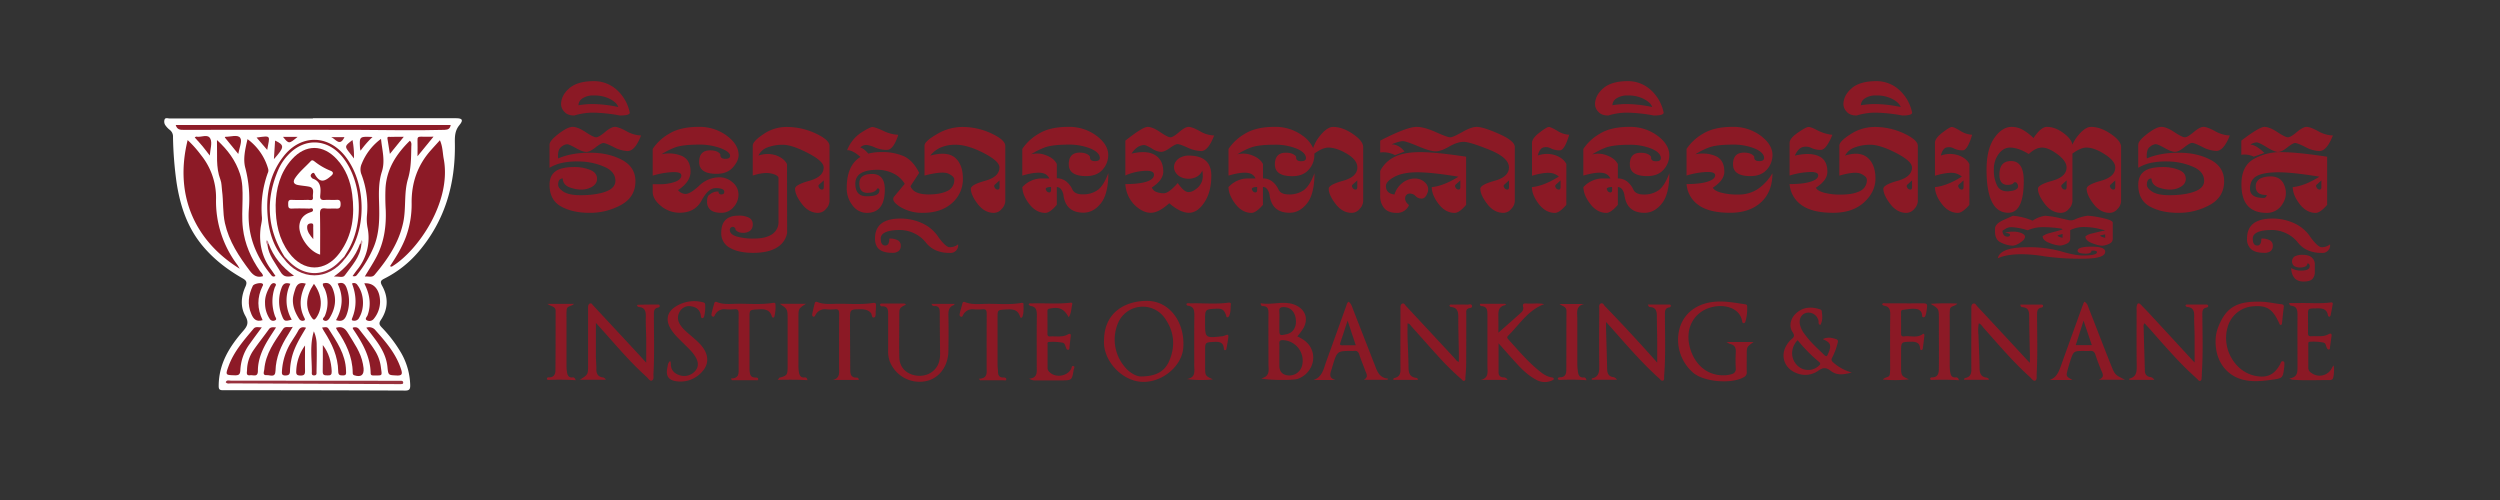 <svg id="Layer_1" data-name="Layer 1" xmlns="http://www.w3.org/2000/svg" viewBox="0 0 1440 288"><rect x="0" y="0" width="1440" height="288" fill="#333333" stroke="none"/><defs><style>.cls-1{fill:#8b1925;}.cls-2{fill:#8c1a26;}.cls-3{fill:#8c1a25;}.cls-4{fill:#fff;}.cls-5{fill:#8e1c28;}.cls-6{fill:#98313d;}.cls-7{fill:#8d1a27;}.cls-8{fill:#8d1b27;}.cls-9{fill:#8c1926;}.cls-10{fill:#8e1d29;}.cls-11{fill:#8e1e2a;}.cls-12{fill:#8e1d2a;}.cls-13{fill:#8f202c;}.cls-14{fill:#90202d;}.cls-15{fill:#962637;}.cls-16{fill:#8f1d2b;}.cls-17{fill:#90202c;}.cls-18{fill:#922530;}.cls-19{fill:#8f1e2b;}.cls-20{fill:#90212c;}.cls-21{fill:#922431;}.cls-22{fill:#8f1f2c;}.cls-23{fill:#912530;}.cls-24{fill:#d5a2ae;}.cls-25{fill:#c78292;}.cls-26{fill:#8d1b28;}</style></defs><path class="cls-1" d="M343.23,186c0,6.55,0,12.66,0,18.77,0,2.59.31,5.17.26,7.76s.81,4.45,3.68,4.85a2.09,2.09,0,0,1,1.75,1.34H334c4.74-2.94,4.74-2.94,4.74-8.4V178.94c0-.67,0-1.34,0-2,0-.91.22-1.84,1.13-2.14s1.31.62,1.81,1.16q13.53,14.51,27,29.05c1.08,1.17,2.14,2.36,3.55,3.92,0-4.77,0-8.93,0-13.1-.05-4.5-.35-9-.24-13.51.07-3.14-.62-5.3-4.18-5.5a1.05,1.05,0,0,1-.5-.28,4.17,4.17,0,0,1-.42-.5c.16-.18.33-.51.5-.51q5.6-.11,11.2-.13c.54,0,1.24-.1,1.38.67s-.49,1-1,1.12c-2.26.45-2.34,2.06-2.33,3.92,0,11.41.39,22.82-.25,34.21-.07,1.36.44,3.35-.93,3.89-1.16.45-2.13-1.33-3.1-2.19-9.52-8.54-17.71-18.33-26.21-27.82Z"/><path class="cls-1" d="M1139.8,186.22a23.08,23.08,0,0,0-.21,6.62c.2,6.23.55,12.45.64,18.68,0,3.07.41,5.59,4.15,6a2.34,2.34,0,0,1,1,.54c.11.09.1.34.2.72h-14.21c-.13-1,.47-1,.87-1.11,2.51-.58,3.27-2.21,3.25-4.65-.06-11.12,0-22.24,0-33.36,0-.67,0-1.34,0-2,0-1.08-.06-2.29,1.07-2.76s1.62.78,2.22,1.42q13.92,14.92,27.78,29.92l2.65,2.79c0-1.93,0-3.21,0-4.49-.14-7.57-.38-15.14-.41-22.71,0-2.82-.74-4.68-3.86-4.9-.56,0-1.11-.29-1.26-1.48h12.23c.4,0,.79.14.87.57.14.73-.37,1.05-1,1.17-2.39.47-2.43,2.18-2.43,4.14,0,11.4.39,22.81-.25,34.21-.07,1.28.37,3.18-.82,3.68s-2.17-1.25-3.12-2.11c-9.66-8.67-18-18.59-26.6-28.24C1141.76,187.93,1141.16,186.8,1139.8,186.22Z"/><path class="cls-1" d="M810.75,186.3c0,2.69-.06,5.33,0,8,.16,5.56.48,11.12.55,16.68,0,3.31.33,6.2,4.48,6.68a1,1,0,0,1,.91,1.14H802.56c-.13-.94.45-1,.86-1.12,2.47-.61,3.27-2.19,3.25-4.66-.08-11.31,0-22.63,0-33.94,0-.58,0-1.15,0-1.73,0-1,0-2,1.06-2.46s1.49.65,2,1.23q14.12,15.15,28.21,30.33c.62.67,1,1.6,2.37,2,0-1.89,0-3.66,0-5.44-.12-6.8-.36-13.61-.32-20.42,0-3.2-.6-5.5-4.3-5.77-.3,0-.58-.41-.84-.6.28-1.13,1.11-.74,1.68-.75,2.87-.06,5.75-.11,8.62,0,.94,0,2.43-.68,2.73.66s-1.25,1.18-2.06,1.51c-1.57.66-1.24,2-1.24,3.18,0,9.59,0,19.18-.06,28.77,0,2.68-.27,5.36-.47,8,0,.61.25,1.48-.6,1.74s-1.18-.5-1.66-.92a154.4,154.4,0,0,1-13.51-13.32c-5.16-5.68-10.22-11.44-15.35-17.15C812.39,187.31,812.05,186.42,810.75,186.3Z"/><path class="cls-1" d="M1240.87,218.81h-14.4a3.57,3.57,0,0,1,0-.71c3.79-.87,4.33-3.5,4.28-6.93-.16-10.84-.06-21.67-.06-32.51a12.56,12.56,0,0,1,.06-2.3c.31-1.61,1-2.28,2.44-.82,1.72,1.81,3.48,3.58,5.17,5.41q11.91,12.88,23.79,25.8l1.94,2.07c0-5.38,0-10.32,0-15.26,0-3.74-.32-7.48-.23-11.21.08-3.07-.48-5.36-4.12-5.52a1,1,0,0,1-.49-.28,2.54,2.54,0,0,1-.37-.43.63.63,0,0,1,.69-.7c3.64,0,7.29,0,10.93,0,.58,0,1.28,0,1.43.65s-.48,1-1.06,1.12c-2.27.44-2.33,2.08-2.32,3.93.08,11.12.44,22.24-.27,33.36-.06,1,0,1.92-.13,2.87-.07.73.1,1.69-.76,2s-1.2-.49-1.67-.93c-2.6-2.42-5.23-4.8-7.73-7.32-6.9-6.94-13.3-14.34-19.78-21.67-.94-1.06-1.91-2.11-2.91-3.22-.91,1-.57,2.07-.55,3,.19,8,.47,16.1.68,24.16,0,2,.82,3.28,2.81,3.77A3.13,3.13,0,0,1,1240.87,218.81Z"/><path class="cls-1" d="M954.55,208.91c0-4.41,0-8.2,0-12,0-4.89-.2-9.78-.2-14.68,0-2.87-.44-5.22-4-5.37-.45,0-.88-.36-1.13-1.43,4.23,0,8.36,0,12.5,0a.67.67,0,0,1,.68.75,1,1,0,0,1-1,.9c-2.45.44-2.39,2.19-2.4,4.12,0,11.89.48,23.79-.48,35.68-.07.81.34,1.94-.62,2.33s-1.51-.63-2.12-1.17c-10.27-9.16-19.13-19.66-28.26-29.9l-2.42-2.67c0,1.8,0,3,0,4.16.2,7.67.44,15.34.62,23,.06,2.35.75,4.14,3.36,4.57a3,3,0,0,1,2.28,1.54H916.84c0-.31,0-.77.1-.79,3.74-.76,4.28-3.3,4.23-6.66-.15-11.13-.06-22.26,0-33.39,0-1.11-.39-2.54.91-3.08s1.75.91,2.43,1.61c9.62,9.92,19,20.08,28.22,30.36Z"/><path class="cls-1" d="M852.44,175h14.49l.63.62c-5,.83-4.51,4.31-4.49,7.58s0,6.28,0,8.44c4.16-3.68,8.61-7.54,13-11.52a3.3,3.3,0,0,0,1.31-3.07c-.74-2.62.86-2.29,2.45-2.2,3.17.18,6.37-.4,9.61.35-9.17,3.37-14.06,11.49-20.47,17.88-.76.76-1.17,1.3-.23,2.34,5.36,5.88,10.46,12,16.58,17.16,2.55,2.14,5.14,4.35,8.66,4.82.53.07,1,.33,1,.83s-.53.71-1,.92a10,10,0,0,1-9.36-.54c-4.48-2.38-8-5.88-11.38-9.58s-6.45-7.22-10.08-11.29c0,6,0,11.3,0,16.62,0,1.75.8,2.91,2.74,3a2.6,2.6,0,0,1,2.46,1.43H853c4.77-1.08,3.76-4.82,3.76-8,0-9.69,0-19.38,0-29.06,0-2.78.06-5.28-3.67-5.43C852.74,176.16,852.35,175.7,852.44,175Z"/><path class="cls-1" d="M994.5,197h15.62c-4,2.76-4,2.76-4,7.55,0,3.26-.06,6.52,0,9.78a2.82,2.82,0,0,1-1.5,2.8c-6.68,4.13-22.52,3-29-2.15a25,25,0,0,1-8-26.43c2.85-9,10.95-14.5,22-14.86,5.2-.17,10.3.81,15.42,1.56.75.11,1.3.28,1.31,1.16a26.16,26.16,0,0,1-1,8.8c-.16.47-.4.94-1,.92s-.78-.49-.86-1c-1.22-8-10.74-10.39-18.68-7.89-8.81,2.78-13.7,11.1-11.89,20.9,1.69,9.2,8.5,18.71,21,18a15.26,15.26,0,0,0,3.66-.69,2.89,2.89,0,0,0,2.22-3.21,85.74,85.74,0,0,1,0-9.21c.18-2.72-.63-4.45-3.48-4.92C996,198,995.62,197.67,994.5,197Z"/><path class="cls-1" d="M521.87,175.41c-3.88,2-3.88,2-3.88,6.53,0,7.95-.16,15.91,0,23.87.14,5.9,4.15,9.85,10.12,10.56s11.17-2.55,12.79-7.92a18.3,18.3,0,0,0,.59-5.42c-.08-7.57-.19-15.14-.18-22.72,0-2.4-.31-4.21-3.33-4-.56,0-1.09-.32-1.44-1.28H549.7c0,.27,0,.59,0,.61-3.22,1-3.49,3.38-3.42,6.29.17,6.71.09,13.43,0,20.14-.07,9-5.5,16.12-13.23,17.52a18.42,18.42,0,0,1-20.67-11.77,17.61,17.61,0,0,1-.8-6.24c0-6.9,0-13.81,0-20.71,0-2.39-.16-4.51-3.37-4.42a1.15,1.15,0,0,1-1.3-.9c-.07-.54.5-.71,1-.71,4.32,0,8.63,0,12.94,0C521.2,174.86,521.49,175.18,521.87,175.41Z"/><path class="cls-1" d="M1276.19,196.42a21.3,21.3,0,0,1,1.5-8c4.41-11.11,10.34-15.2,25.26-14.61,3.63.14,7.22,1,10.83,1.39,1.15.12,1.83.39,1.67,1.68-.36,3-.69,6.09-1,9.13-.06.46-.06,1-.68,1.12s-.75-.46-.94-.89c-3.66-8.12-7-10.39-14.66-9.83A16.39,16.39,0,0,0,1283,188.85c-3.31,12.09,4.34,25.28,16,27.64,6.81,1.38,10.91-.54,14.33-6.62.42-.75.56-2.18,1.87-1.71.91.33.55,1.51.6,2.33a7.81,7.81,0,0,1-.15,1.43c-.67,5.59-.93,6-6.42,6.74s-11,1.43-16.59.21C1282.54,216.66,1276,208,1276.19,196.42Z"/><path class="cls-1" d="M615.57,182.76c-2.7-4.95-5.38-6.1-11-5-1,.18-1.25.6-1.24,1.5,0,4.32.06,8.63,0,13,0,1.36.56,1.6,1.71,1.52,3.4-.21,6.9.64,10.13-1.2,1.24-.7,1.76-.16,1.57,1.23-.28,2.09-.51,4.18-.74,6.28-.06.58,0,1.28-.72,1.38s-1-.52-1.2-1.06c-.54-1.17-.54-2.81-2.22-3.06a31.85,31.85,0,0,0-7.74-.37c-1,.1-.71,1-.72,1.61,0,4.41,0,8.83,0,13.24a3.12,3.12,0,0,0,.93,2.3c3.45,3.73,10.47,2.75,12.71-1.78.3-.61.18-1.83,1.25-1.48s.28,1.31.16,2c-1,6.23-1,6.23-7.43,6.23-4.7,0-9.4,0-14.1,0a6.35,6.35,0,0,1-4.14-1c5-.42,4.38-3.83,4.38-6.88,0-9.88-.08-19.76.06-29.64,0-2.82-.35-4.89-3.57-5.35-.41-.06-.78-.48-1.14-.72.28-1.12,1.11-.72,1.67-.74,7.46-.26,14.94.48,22.38-.42.7-.08,1.24.18,1.08.89C617,177.61,617.19,180.35,615.57,182.76Z"/><path class="cls-1" d="M1318.66,218c4.75-.67,4.7-3.64,4.7-6.57,0-10-.07-20,0-29.92,0-2.76-.24-5-3.55-5.42-.47-.06-1.12-.32-1.25-1.51,1.77,0,3.52,0,5.26,0,6.22-.19,12.45.46,18.65-.37.94-.13,1.31.17,1.17,1q-.54,3.25-1.23,6.48a1.21,1.21,0,0,1-.72.79c-.2,0-.72-.39-.76-.66-.72-4.64-4.28-4.23-7.53-4.18-4,.05-4,.14-4,4.05,0,3.35.08,6.71,0,10.07-.05,1.52.46,2,2,1.92,3.3-.24,6.7.6,9.84-1.18,1.35-.76,2-.17,1.7,1.37-.33,2.08-.58,4.17-.88,6.26-.06.44.08,1.05-.53,1.18s-1-.38-1.26-.91c-.6-1.12-.48-2.83-2.16-3.12a30.82,30.82,0,0,0-7.73-.42c-.93.08-.81.93-.81,1.58,0,4.51,0,9,0,13.52a3.4,3.4,0,0,0,1.74,2.81,7.89,7.89,0,0,0,12-3.06,10.12,10.12,0,0,1,.8-1.22c.61,1.27.2,7.23-.57,7.87a2.53,2.53,0,0,1-1.56.57c-7.19-.06-14.38.35-21.56-.21A9.82,9.82,0,0,1,1318.66,218Z"/><path class="cls-1" d="M1099.53,218.49a70.59,70.59,0,0,1-15,.11c1.27-1.6,3.71-1,4-2.94a34.26,34.26,0,0,0,.19-4.87c0-9.87-.1-19.74.07-29.6,0-2.8-.5-4.64-3.54-5.08-.41-.06-.78-.46-1.16-.7.42-1.22,1.33-.7,2-.7,6.61,0,13.22.08,19.83,0,4.45,0,4.46-.13,3.75,4.45a13,13,0,0,1-.39,2c-.24.7-.46,1.63-1.4,1.59s-.68-1-.78-1.58a3.61,3.61,0,0,0-3.23-3.16c-2.61-.5-5.13.2-7.69.43-1.26.12-1.18,1-1.18,1.85,0,3.93.07,7.86,0,11.78,0,1.5.59,1.86,1.86,1.67,3.5-.52,7.23,1.17,10.56-1.27.9-.66,1.07.38,1,1.05q-.39,3.57-.89,7.12c-.06.46-.26,1-.82,1s-.72-.49-.74-1c-.2-3.45-2.63-3.84-5.29-3.8-5.65.09-5.65.12-5.65,5.81,0,3,0,5.94,0,8.92C1095,216.31,1095.3,216.67,1099.53,218.49Z"/><path class="cls-1" d="M698.65,218.5a59.53,59.53,0,0,1-15-.17c5.3-.84,4.23-4.68,4.24-7.91,0-9.59-.06-19.18.06-28.77,0-2.89-.28-5.14-3.71-5.59a.88.88,0,0,1-.86-1c.74-.75,1.74-.29,2.61-.32,7.17-.22,14.36.6,21.52-.41.81-.12,1.56.12,1.46.86-.28,2.27.09,4.64-1,6.78-.22.44-.53.84-1.08.8s-.52-.66-.66-1.07c-1.08-3.25-2.28-4.07-5.66-3.89-6.45.33-6.45.33-6.45,6.71v.86c0,9.36,0,9.36,9.53,8.36a4.61,4.61,0,0,0,1.12-.19c3-1.18,3-1.18,2.54,2.22-.23,1.61-.53,3.21-.84,4.81-.09.42,0,1-.69,1.09s-.81-.45-.84-.91c-.23-3.86-3-4-5.79-3.82-5,.25-5,.29-5,5.28,0,3.07,0,6.14,0,9.21C694.17,216.46,694.22,216.52,698.65,218.5Z"/><path class="cls-1" d="M420.93,218c4.91,0,4.54-3,4.53-6,0-10.44-.07-20.89,0-31.33,0-2-.48-2.74-2.52-2.53a30.77,30.77,0,0,1-5.17,0,5.88,5.88,0,0,0-5.79,2.95c-.35.55-.5,1.72-1.57,1.2-.85-.41-.6-1.39-.45-2.08.38-1.77.9-3.51,1.38-5.27.22-.82.54-1.39,1.61-.95,3.48,1.45,7.17,1.08,10.78,1,7.17-.18,14.37.65,21.51-.54.76-.12,1.39-.08,1.42.87a22.8,22.8,0,0,1-.56,6.84c-.09.32-.39.75-.66.8a1,1,0,0,1-.83-.55c-1.26-4.69-5-4.37-8.57-4.16-4.34.25-4.33.32-4.33,4.75v27.31c0,.86,0,1.73,0,2.58.2,2.34.27,4.76,3.69,4.55.58,0,1.49.2,1.3,1.12-.15.75-.95.41-1.46.42-4.55,0-9.1,0-13.65,0C421.41,218.7,421.17,218.37,420.93,218Z"/><path class="cls-1" d="M563.84,218.15c5.31-.17,4.44-3.66,4.45-6.63,0-10.26,0-20.51.05-30.77,0-1.92-.36-2.81-2.48-2.59a29.75,29.75,0,0,1-5.17,0,5.88,5.88,0,0,0-5.79,3c-.34.55-.53,1.69-1.55,1.2-.81-.39-.65-1.35-.48-2.08.42-1.76,1-3.5,1.41-5.26.22-.89.53-1.39,1.56-1,4,1.59,8.14,1.06,12.23,1,6.69-.12,13.41.65,20.08-.52.74-.13,1.4-.14,1.39.84,0,2.29.19,4.61-.52,6.84a1.49,1.49,0,0,1-.64.84c-.42.19-.74-.23-.83-.57-1.29-4.63-5-4.38-8.58-4.17-4.38.26-4.38.32-4.38,4.79q0,13.65,0,27.31c0,1.24.25,2.48.26,3.72,0,2.19.87,3.44,3.25,3.33.65,0,1.55.19,1.54,1,0,1-1,.62-1.57.62-4.51,0-9,0-13.53,0Z"/><path class="cls-1" d="M494.64,218.85h-15c4.56-1,3.64-4.59,3.65-7.6,0-10.16,0-20.32.05-30.48,0-1.93-.38-2.83-2.49-2.6a26.62,26.62,0,0,1-4.89,0,6,6,0,0,0-6.22,3.21c-.28.48-.52,1.2-1.19,1-.85-.19-.78-1.06-.66-1.67.41-2.06.91-4.1,1.42-6.13.22-.86.86-.87,1.58-.58,3.41,1.38,7,1.06,10.51,1,7.18-.17,14.38.64,21.52-.51,1.37-.22,1.73.3,1.67,1.5s-.05,2.11-.17,3.16c-.15,1.31.3,3.32-.91,3.7-1.53.47-1.14-1.76-1.91-2.62-1.57-1.76-3.61-2.06-5.74-2.08-6.26,0-6.28,0-6.26,6.19,0,9.58.11,19.16.14,28.74,0,2.59.57,4.59,3.8,4.4C494,217.47,494.62,217.8,494.64,218.85Z"/><path class="cls-1" d="M386,207.9a5,5,0,0,1,.41,1.31c-.18,3.46,1.54,5.69,4.65,6.79a8.38,8.38,0,0,0,9-1.93c2.19-2.08,2.48-4.92.88-7.89-1.79-3.35-4.66-5.8-7.29-8.44s-5.58-5.27-7.51-8.65c-2.8-4.94-1.86-9.36,2.89-12.42A19.9,19.9,0,0,1,404.44,174c.9.19,1.72.34,1.74,1.49a23.7,23.7,0,0,1-.53,6.56c-.13.5-.37,1.18-1.08,1.18s-.81-.7-.87-1.24c-.35-3.4-2.47-5.09-5.61-5.55a6.15,6.15,0,0,0-6.6,3.1c-1.63,2.8-1.14,5.54.67,8.07s4.28,4.38,6.58,6.4c2.53,2.2,5.11,4.36,6.87,7.28,2.64,4.4,2.35,8.93-1.1,12.7a16.48,16.48,0,0,1-14.39,5.68c-5.07-.52-6.81-3.09-5.69-8.05C384.69,210.49,384.59,209.17,386,207.9Z"/><path class="cls-2" d="M913.82,219a126.31,126.31,0,0,0-15.16-.16c-.59,0-1.31-.09-1.33-.74s.69-.78,1.3-.78c2.85,0,3.55-1.91,3.57-4.2.06-11.3,0-22.59.09-33.89,0-2.8-2.38-2.78-4-4.11H912.4c-5,1.19-3.85,5.16-3.86,8.54q0,13.22,0,26.43a30.12,30.12,0,0,0,.27,3.41c.25,2.23.73,4.22,3.71,3.91C913,217.38,913.56,217.81,913.82,219Z"/><path class="cls-2" d="M1128.34,219a149.5,149.5,0,0,0-15.38-.15c-.47,0-1.06,0-1.17-.6s.38-.86.88-.86c4.2,0,4.09-3.1,4.12-5.84.12-7.95,0-15.91,0-23.87v-4.32c0-5.5,0-5.5-4.78-8.36a132.6,132.6,0,0,1,15.44-.12c-1.54,1.71-4,1.22-4.28,3.3a44.57,44.57,0,0,0-.13,5.17q0,13.51,0,27a24.3,24.3,0,0,0,.23,3.72c.29,1.89.8,3.62,3.37,3.29C1127.33,217.31,1128,217.64,1128.34,219Z"/><path class="cls-3" d="M449.17,175h15.05c-4.32,2.76-4.32,2.76-4.32,8.1q0,13.65,0,27.32a21.79,21.79,0,0,0,.19,3.43c.32,1.94.72,3.86,3.47,3.54.61-.08,1.32.23,1.52,1.59-5.58-.34-11.06-.31-17.05-.18.63-.85.75-1.21,1-1.26,4.2-1.09,4.62-1.58,4.64-6,0-9.3,0-18.6,0-27.89C453.64,178.05,453.64,178.05,449.17,175Z"/><path class="cls-2" d="M331.58,219a144,144,0,0,0-15.37-.17c-.47,0-1.09,0-1.18-.58-.13-.78.55-.92,1.12-.89,2.87.12,3.75-1.84,3.78-4.06.12-11.4.08-22.81.11-34.21,0-2.74-2.71-2.48-4.7-4.06h15.28c-1.45,1.52-3.91,1.07-4.19,3.14a37.74,37.74,0,0,0-.12,4.88q0,13.65,0,27.31a24.3,24.3,0,0,0,.23,3.72c.3,1.87.79,3.62,3.36,3.3C330.55,217.31,331.22,217.63,331.58,219Z"/><path class="cls-1" d="M660.85,173.31c-11.63-.1-24.72,5.73-24.92,22.61-.79,11.36,9.78,23.19,21.39,24s23.42-8.75,24.24-19.56C682.67,185.71,673.71,173.42,660.85,173.31Zm12.6,34.63c-2.55,5.89-7.4,8.85-16.24,8.9-2.77,0-6.83-2.17-9.81-6.08a24.24,24.24,0,0,1-3.72-23.91,15.48,15.48,0,0,1,27-3.93C676.35,190.67,677.22,199.2,673.45,207.94Z"/><path class="cls-1" d="M1208.86,218.73H1224c-5.7-2.81-5.81-2.77-8.11-8.54-4.28-10.73-8.4-21.53-12.63-32.29-.59-1.5-.91-3.25-2.75-4.17-.33.78-.61,1.37-.83,2q-6.27,17.39-12.52,34.78c-1.25,3.5-2.47,7-6.61,8.36h13.19c-3.8-2.15-3.81-2.15-2.64-6.37.43-1.57.88-3.13,1.39-4.67,1.9-5.68,1.91-5.68,8-5.68a27.75,27.75,0,0,0,3.16,0c1.78-.2,2.74.37,3.33,2.2,1.07,3.37,2.36,6.67,3.75,9.91C1211.5,216.06,1211.8,217.54,1208.86,218.73Zm-13.23-19.93,4.5-14.1c1.68,5,3.18,9.4,4.77,14.1Z"/><path class="cls-1" d="M747.23,193.76a34.63,34.63,0,0,0,3.7-5c2.59-5.11,1.12-9.94-3.93-12.63a14.09,14.09,0,0,0-4.63-1.47c-5.42-.79-10.79,1-16.19,0-.12,1.22.57,1.63,1.17,1.65,3.12.07,3.32,2,3.29,4.49-.09,9.68,0,19.37,0,29.06,0,3.19,1.11,6.9-4.19,8.08,3.65,1.14,18.4,1.18,20.94.31,7.82-2.67,11.38-11.57,7.37-18.4C753,196.88,750.3,195.16,747.23,193.76Zm-7.68-16.87c3.79.13,6.33,2.62,6.84,7s-1.47,7.77-5.22,8.6c-4.2.93-4.27.87-4.27-3.38v-4.29a49.11,49.11,0,0,0,0-5.15C736.64,177.55,737.41,176.82,739.55,176.89Zm10.52,33.44a7.55,7.55,0,0,1-8,5.92c-3.38-.29-5.14-2.2-5.17-5.59,0-2.11,0-4.22,0-6.32s.08-4.22,0-6.32c-.08-1.52.26-2.13,2-2.11A11.85,11.85,0,0,1,750.07,210.33Z"/><path class="cls-1" d="M791.43,209.12c-4-10.21-8-20.48-12-30.72-.64-1.65-1.06-3.46-2.62-4.6-1,.6-1.08,1.61-1.39,2.48-3.83,10.61-7.61,21.24-11.48,31.84-1.52,4.15-2.16,9-7.33,10.75h12.6c-4.44-1.27-2.81-4.19-2-6.86.17-.55.3-1.11.47-1.66,2.56-8.21,2.56-8.21,11-8.21a7.36,7.36,0,0,0,1.15,0c1.68-.26,2.56.4,3.1,2.07,1,3.09,2.28,6.08,3.39,9.14.68,1.87,2.2,3.83-.82,5.43h13.62l.42-.67C793.88,217.57,793,213,791.43,209.12ZM773.19,198.9c-1.11,0-1.59-.21-1.18-1.42,1.35-4,2.66-8.08,4.21-12.79,1.69,5.12,3.15,9.51,4.7,14.19C778.11,198.88,775.65,198.84,773.19,198.9Z"/><path class="cls-1" d="M1056.06,208.88c-1.12-1-1.45-1.68-.64-3.07a37.83,37.83,0,0,0,3.07-8.31c.34-1.13.18-1.84-1-2.21-2.37-.74-4.74-1.34-7.54.05,4.42,1.9,5,3.41,3.44,7.5-.18.45-.41.87-.58,1.32-.48,1.3-1.09,1.23-2,.33-3.93-3.79-8-7.4-11.23-11.89a14.67,14.67,0,0,1-2.82-5.6c-.68-3.45.9-6.24,3.94-6.85a5.9,5.9,0,0,1,6.78,4.73c.16.74-.38,1.8,1,2.3,1.58-2.53,1.16-5.27.84-8-.09-.75-.85-1-1.5-1.15-4.92-1.54-9.49-1.08-13.39,2.55-3.15,2.92-4.13,7.47-1.94,10.69,1.25,1.84,1.08,2.79-.52,4.06a13,13,0,0,0-2.46,2.8c-4.37,6.3-2,13.93,5.14,16.72a12.88,12.88,0,0,0,12.62-1.29c2.79-2,4.65-2,7.34.13,3.61,2.81,7.84,2,12,.87A27,27,0,0,1,1056.06,208.88Zm-8.43,1.8a8.91,8.91,0,0,1-10.34,1.35,9.8,9.8,0,0,1-4.85-10.43,10.88,10.88,0,0,1,3-5.66,86.15,86.15,0,0,0,12.19,12.39C1048.77,209.24,1048.67,209.79,1047.63,210.68Z"/><path class="cls-1" d="M321.49,91.26q7.62-3.3,18.32-3.3t18.45,4.13Q366,96.2,366,104.42q0,9.08-8.25,13.62a36.93,36.93,0,0,1-18.14,4.55q-9.89,0-16.48-3.69t-6.6-12.47q0-5.12,3.3-7.65t10.88-2.57a24.8,24.8,0,0,1,9.07,1.6c2.75,1.06,4.12,2.81,4.12,5.22s-1.56,4.23-4.7,5.41-6.82,1-11.06-.49q-3.93-1.55-4-5.15-2.64,0-2.64,3.63,0,2,3.11,4t9.75,2q8.89,0,14.51-2.05c3.74-1.38,5.6-3.45,5.6-6.2,0-3.73-2.33-6.53-7-8.37a37.3,37.3,0,0,0-14-2.81,42.37,42.37,0,0,0-10.57,1,26.5,26.5,0,0,0-6.38,2.64V83.35q0-2.28,5.21-6.27t8.11-4c1.94,0,4.42,1,7.46,3s5,3,6.06,3,2.74-1,5.12-3,4.26-3,5.67-3,3.6.82,6.66,2.47a18,18,0,0,0,8.47,2.47Q365.75,87,361.55,87a18.35,18.35,0,0,1-8.09-2.31q-4.57-2.31-5.89-2.31T343,84.93c-2.14,1.72-3.9,2.57-5.29,2.57s-3.39-.73-6-2.21-4.28-2.21-5.14-2.21a6.27,6.27,0,0,0-3.43,1.65Q321.05,86.38,321.49,91.26Z"/><path class="cls-1" d="M342,46.74a19.37,19.37,0,0,1,13.19,4.95,24,24,0,0,1,7.55,13.19q0,1.65-5.64,1.65a91,91,0,0,0-15.66-1.65,36.84,36.84,0,0,0-10.66,1.65q-3.88,0-5.73-2.18a6.41,6.41,0,0,1-1.88-4.18q0-5.19,4.71-9.3T342,46.74Zm-8.78,13.89a47.81,47.81,0,0,1,8.22-.7,73.72,73.72,0,0,1,14.7,1.72q-.75-2.41-4.58-4.53A19.32,19.32,0,0,0,342,55a11.06,11.06,0,0,0-6.48,1.66A4.82,4.82,0,0,0,333.19,60.63Z"/><path class="cls-1" d="M394.83,111.71q2.81,0,7.93-4.78a16.7,16.7,0,0,1,11.72-4.79,11.22,11.22,0,0,1,7.5,2.92,8.94,8.94,0,0,1,3.38,7,10.62,10.62,0,0,1-2.88,7.3,9.07,9.07,0,0,1-7,3.22c-2.75,0-4.81-.55-6.2-1.65a6,6,0,0,1-2-5c0-2.19.55-3.51,1.65-3.95a6.68,6.68,0,0,1,4.94-1.65,1.46,1.46,0,0,0,1.65,1.65c1.1,0,1.65-.5,1.65-1.49q0-2.14-4.95-2.14-4.29,0-8.08,7.09t-12.69,7.09a16.58,16.58,0,0,1-10.72-3.89q-4.79-3.86-4.78-8.25V106.1h3.3a26.84,26.84,0,0,0,9.72-1.4q3.46-1.4,3.47-3.63t-5.58-1.89a46.08,46.08,0,0,0-10.91,2V85.79a28.16,28.16,0,0,1,9.38-8.71q6.42-4,17-4a26.3,26.3,0,0,1,16.35,5.11q6.76,5.1,6.76,11.11c0,2.24-1.08,4.61-3.26,7.09s-5.33,3.73-9.47,3.73q-10,0-10-6.76t6.3-6.76c2.86,0,4.83.73,5.93,2.27-.19,1.69.69,2.56,2.66,2.61s2.95-.54,2.95-1.75q0-2.2-5.34-4.32a34.56,34.56,0,0,0-12.73-2.11q-9.6,0-14,1.76a41.78,41.78,0,0,0-7.47,3.81,19.4,19.4,0,0,1,11.66.92q5.08,2.22,5.09,9.07,0,5.88-7.22,10.65A5.77,5.77,0,0,0,394.83,111.71Z"/><path class="cls-1" d="M453.39,134.13a12.25,12.25,0,0,1-6,8.51q-5,3-13.52,3t-13.48-2.9a9.35,9.35,0,0,1-4.95-8.64q0-4.95,2.47-7.42c1.65-1.65,4.13-2.47,7.42-2.47a12.27,12.27,0,0,1,6.2,1.25,4,4,0,0,1,2.05,3.7,4.59,4.59,0,0,1-1.45,3.69,6.49,6.49,0,0,1-4.32,1.25,5.61,5.61,0,0,1-4.13-1.65,1.65,1.65,0,1,0-3.29,0q0,2.47,3.69,3.7a33.82,33.82,0,0,0,10.32,1.25q6.6,0,10.32-2.47a8.33,8.33,0,0,0,3.7-7.42v-25c-.14-1.12-1.56-2-4.29-2.59s-6.24-.2-10.55,1.21V83.88q0-2.5,6.2-6.63a23.26,23.26,0,0,1,13.12-4.12,39.5,39.5,0,0,1,16.89,3.72q8,3.74,8,7.16v32a6.84,6.84,0,0,1-2,4.29,5.94,5.94,0,0,1-4.62,2.31q-5.31,0-9.23-5.08t-4-8.77q0-2.34,8.24-4.62t8.25-7.68q0-3.66-9.2-8.38t-14.18-4.68a23.94,23.94,0,0,0-8.84,1.45,9,9,0,0,0-5.34,4.78,15.46,15.46,0,0,1,10.29-.1c3,1.15,5.09,2.83,6.16,5Zm21.11-26.38v-3.86c-1.3,1.21-2.19,2-2.69,2.44s-.52,1-.06,1.75a2,2,0,0,0,1.71,1.12C474.15,109.2,474.5,108.72,474.5,107.75Z"/><path class="cls-1" d="M554.63,102.77a18.28,18.28,0,0,1-6.26,14.2q-6.27,5.63-16.82,5.62a24.07,24.07,0,0,1-13-3.41q-5.44-3.42-3.56-5.92l6.13-7.36a15.32,15.32,0,0,0-6.77-6.1,20.88,20.88,0,0,0-8.92-2q-12.76,0-12.76,8,0,7.26,6.53,7.26c4.33,0,6.72-.81,7.18-2.41s.07-2.28-1.12-2.08q-1.08,2.5-5.69,2.51c-3.06,0-4.6-1.82-4.6-5.44s2.47-5.44,7.39-5.44,7.35,3.07,7.29,9.23q-.11,13.18-10.36,13.19a10.16,10.16,0,0,1-8.17-4.24,15.57,15.57,0,0,1-3.4-10.07q0-13.09,7.91-17.91c-3.07-2.66-5.64-4-7.68-3.89a21.25,21.25,0,0,1,8-10.06c3.43-2.2,5.62-3.29,6.56-3.29s3.09.74,6.37,2.24a21.21,21.21,0,0,0,8.54,2.24q-2.8,8.67-6.52,8.69a16.2,16.2,0,0,1-6.69-1.3,17.1,17.1,0,0,0-4.93-1.52,4.88,4.88,0,0,0-3.79,1.45q2.07.5,4.65,3.53a28.22,28.22,0,0,1,7.38-.89A31.07,31.07,0,0,1,520.65,90q5.29,2.47,8.79,9.57l-5,7.68q1.76,4.74,10.42,4.75,6.76,0,10.8-2a6.8,6.8,0,0,0,4-6.6c0-1.21-1.12-2.33-3.38-3.38s-6.84-.68-13.76,1.08V83.88q0-2.5,7.19-6.63a28.74,28.74,0,0,1,14.44-4.12,39.45,39.45,0,0,1,16.88,3.72q8,3.74,8,7.16v32a6.84,6.84,0,0,1-2,4.29,5.9,5.9,0,0,1-4.61,2.31q-5.31,0-9.23-5.08t-4-8.77q0-2.34,8.24-4.62t8.25-7.68q0-3.66-9.2-8.38t-16.16-4.71a21.31,21.31,0,0,0-8.23,1.48,16.06,16.06,0,0,0-6.28,4.78q9.72-2.64,14.24,1.16T554.63,102.77Zm21.11,5v-3.86c-1.3,1.21-2.2,2-2.69,2.44s-.52,1-.07,1.75a2,2,0,0,0,1.72,1.12C575.39,109.2,575.74,108.72,575.74,107.75Z"/><path class="cls-1" d="M504,137.43q0-5.77,3.63-8.64t10.88-2.9a29.78,29.78,0,0,1,12.83,2.77,22.09,22.09,0,0,1,9.43,8.27q4.13,5.44,6.1,5.45a7.47,7.47,0,0,0,5-1.65,4.41,4.41,0,0,1-5,4.94,19.33,19.33,0,0,1-7.88-1.51,15.11,15.11,0,0,1-5.8-4.59,18.45,18.45,0,0,0-6.9-5.31,19.12,19.12,0,0,0-7.78-1.78q-5.61,0-8.41,1.26t-2.8,3.69q0,4,2.64,4,2.31,0,2.31-4a9.53,9.53,0,0,1,4.94,1,3.4,3.4,0,0,1,1.65,3.1,3.77,3.77,0,0,1-1.25,3.1,5.66,5.66,0,0,1-3.69,1c-3.3,0-5.78-.68-7.42-2S504,140.18,504,137.43Z"/><path class="cls-1" d="M608.71,107.75V118c-2.64,3.08-4.83,4.62-6.59,4.62q-5.31,0-9.24-5.08t-4-9.76a15.12,15.12,0,0,1,11-5h4.52a5.31,5.31,0,0,0-2.77-2.73q-3.72-1.56-12.79,1.09V85.79a28.06,28.06,0,0,1,9.38-8.71q6.41-4,17-4a26.33,26.33,0,0,1,16.36,5.11q6.76,5.1,6.76,11.11a12.47,12.47,0,0,1-3.26,8.41q-3.27,3.72-9.47,3.72-10,0-10-6.76t6.3-6.76q4.27,0,5.93,2.28c-.2,1.69.69,2.56,2.66,2.61s3-.54,3-1.75q0-3.19-5.35-5.48a32.45,32.45,0,0,0-12.72-2.27q-9.6,0-14,1.76a41.11,41.11,0,0,0-7.47,3.81,13.66,13.66,0,0,1,8.61.59q4.55,1.72,6.16,5v8.24a8.65,8.65,0,0,1,5.28,1.72,12.39,12.39,0,0,1,3.63,4.62c.88,1.93,2.83,2.9,5.87,2.9a14.3,14.3,0,0,0,8.88-2.57q3.39-2.58,6-9.67,0,12-4.29,17.41c-2.85,3.59-6.21,5.38-10.05,5.38q-10.39,0-11.58-10.62Q611.35,107.76,608.71,107.75Zm-3.3,1.65v-1.65a5.78,5.78,0,0,0-2.68.43c-.5.29-.52.8-.07,1.55a2,2,0,0,0,1.72,1.12C605.07,110.85,605.41,110.37,605.41,109.4Z"/><path class="cls-1" d="M692.8,101.16a13.21,13.21,0,0,0-.29-2.87,6.68,6.68,0,0,1-.73,1.32,7.1,7.1,0,0,1-3.08,2.49,10.29,10.29,0,0,1-8.28,0,7,7,0,0,1-3.08-2.48,5.6,5.6,0,0,1,0-6.68,7.15,7.15,0,0,1,3.1-2.47,10.21,10.21,0,0,1,4.09-.86q13.19,0,13.19,11.55,0,9.36-4,15.4t-8.9,6q-4.95,0-11.35-5.51-6,5.51-10.65,5.51t-9.33-4.53a18.43,18.43,0,0,1-5.28-12q7.92,0,12.21-1.4t4.28-4q0-2.55-5.57-2.22a32.16,32.16,0,0,0-10.92,2.64V81q10-7.92,12.83-7.91c1.89,0,4.3,1,7.22,3s4.89,3,5.91,3,2.67-1,5-3,4.11-3,5.47-3,3.53.82,6.5,2.47a16.94,16.94,0,0,0,8.21,2.47Q695.94,87,691.88,87A19.71,19.71,0,0,1,684,85q-4.43-2-5.72-2c-.85,0-2.33.75-4.42,2.24s-3.8,2.24-5.14,2.24a11.18,11.18,0,0,1-5.28-1.94c-2.15-1.3-3.65-2-4.48-2a7.4,7.4,0,0,0-4.12,1.52,11.64,11.64,0,0,0-3.07,3.43q8.47-2,13.19.62,5.09,2.88,5.08,9.73,0,4.89-6.6,9.17a4.41,4.41,0,0,0,2.44,2.47,11,11,0,0,0,4.55.83q2.74,0,7.95-5.87c2.42,3.47,4.46,5.21,6.14,5.21s3.46-.86,5.39-2.59A8.91,8.91,0,0,0,692.8,101.16Z"/><path class="cls-1" d="M757.07,88.46c0,.31,0,.6,0,.89a12.43,12.43,0,0,1-3.27,8.41q-3.26,3.72-9.46,3.72-10,0-10-6.76t6.3-6.76q4.29,0,5.94,2.28c-.2,1.69.68,2.56,2.65,2.61s3-.54,3-1.75q0-3.19-5.34-5.48a32.47,32.47,0,0,0-12.73-2.27q-9.6,0-14,1.76a41.78,41.78,0,0,0-7.47,3.81,13.65,13.65,0,0,1,8.61.59q4.54,1.72,6.17,5v8.24a8.62,8.62,0,0,1,5.27,1.72,12.19,12.19,0,0,1,3.63,4.62q1.32,2.89,5.87,2.9a14.35,14.35,0,0,0,8.89-2.57q3.38-2.58,6-9.67,0,12-4.29,17.41t-10.06,5.38q-10.38,0-11.57-10.62-1.12-4.22-3.76-4.22V118q-4,4.62-6.6,4.62-5.31,0-9.23-5.08t-4-9.76a15.14,15.14,0,0,1,11.05-5h4.52a5.34,5.34,0,0,0-2.77-2.73q-3.74-1.56-12.8,1.09V85.79A28.26,28.26,0,0,1,717,77.08q6.42-4,17-4a26.33,26.33,0,0,1,16.36,5.11,17.48,17.48,0,0,1,6,7.09,22,22,0,0,1,3.9-7q4.15-5.17,7.61-5.17,5.45,0,11.38,4.05t5.94,7.49V116a6.84,6.84,0,0,1-2,4.29,5.94,5.94,0,0,1-4.62,2.31q-5.31,0-9.23-5.08t-4-8.77q0-2.34,8.24-4.62t8.25-7.68q0-4.32-6-7.88T765.09,85Q761.88,85,757.07,88.46ZM724.13,109.4v-1.65a5.83,5.83,0,0,0-2.69.43c-.49.29-.51.8-.06,1.55a2,2,0,0,0,1.71,1.12C723.78,110.85,724.13,110.37,724.13,109.4Zm56.67-.2c.69,0,1-.48,1-1.45v-3.86c-1.3,1.21-2.19,2-2.69,2.44s-.52,1-.07,1.75A2,2,0,0,0,780.8,109.2Z"/><path class="cls-1" d="M863.52,77.17q9,4,9,7.5V116a6.84,6.84,0,0,1-2,4.29,5.9,5.9,0,0,1-4.61,2.31q-5.31,0-9.24-5.08t-4-8.77q0-2.34,8.24-4.62t8.25-7.68q0-5.64-11.28-10.19T843.08,81.7q-3.63,0-8.38,2.74t-7.78,2.73q-3.13,0-10.08-2.93T808,81.3q-1.95,0-6.46,1.82c2.83.09,5.33,1.47,7.48,4.15l-5.47,2.11A14.47,14.47,0,0,0,795,87.83V81q15.3-7.92,21-7.91,4.26,0,11,3t8.31,3c1.08,0,3.37-1,6.89-3s6.28-3,8.35-3Q854.52,73.13,863.52,77.17Zm-60.2,13.15q5.49-2.68,14.63-2.69t26.54,2.64V118q-3.94,4.62-6.59,4.62-5.31,0-9.23-5.08t-4-9.76q6.85-.66,15.4-6-15.54-2.55-23.78-2.54t-13.14,2.63q-4.86,2.64-4.86,5.28c0,2.86,1.63,4.49,4.91,4.88a13.74,13.74,0,0,1,5-7,11.6,11.6,0,0,1,6.54-2.2,8.23,8.23,0,0,1,6.32,2.54,5.24,5.24,0,0,1,1.15,5.77q-1.2,3.24-3.36,3.24a4.5,4.5,0,0,1-3.48-1.44,4.3,4.3,0,0,0-3.32-1.42,2.51,2.51,0,0,0-2.59,1.9c-.39,1.71.31,3.28,2.12,4.68a7.29,7.29,0,0,1-7.09,4.52c-3.26,0-5.65-.91-7.19-2.74a10.66,10.66,0,0,1-2.31-7.12V98.52A18,18,0,0,1,803.32,90.32Zm35.12,17.76a2,2,0,0,0,1.72,1.12c.69,0,1-.48,1-1.45v-3.86c-1.3,1.21-2.2,2-2.69,2.44S838,107.33,838.44,108.08Zm29.75,1.12c.69,0,1-.48,1-1.45v-3.86c-1.3,1.21-2.2,2-2.69,2.44s-.52,1-.07,1.75A2,2,0,0,0,868.19,109.2Z"/><path class="cls-1" d="M902.2,118c-2.64,3.08-4.83,4.62-6.59,4.62q-5.31,0-9.24-5.08t-4-9.76q6.86-.66,15.4-6H898a9.34,9.34,0,0,0-2.77-1.65q-3.72-1.56-12.79,1.09V82.23c0-1.67,1.41-3.61,4.25-5.81s4.65-3.29,5.44-3.29,2.44.74,4.93,2.24a13.59,13.59,0,0,0,6.81,2.24q-2.67,9-5.46,9a11.28,11.28,0,0,1-5.12-1.14,5.83,5.83,0,0,0-4.44-.49c-1.4.44-2.42,2-3.08,4.61a15.46,15.46,0,0,1,10.29-.1q4.55,1.72,6.16,5Zm-4.33-8.77c.69,0,1-.48,1-1.45v-3.86c-1.29,1.21-2.19,2-2.68,2.44s-.52,1-.07,1.75A2,2,0,0,0,897.87,109.2Z"/><path class="cls-1" d="M931.88,107.75V118q-4,4.62-6.59,4.62-5.31,0-9.24-5.08t-4-9.76a15.16,15.16,0,0,1,11-5h4.52a5.34,5.34,0,0,0-2.77-2.73q-3.72-1.56-12.8,1.09V85.79a28.2,28.2,0,0,1,9.39-8.71q6.4-4,17-4a26.33,26.33,0,0,1,16.36,5.11q6.76,5.1,6.76,11.11a12.43,12.43,0,0,1-3.27,8.41q-3.25,3.72-9.46,3.72-10,0-10-6.76T945.1,88q4.29,0,5.94,2.28c-.2,1.69.69,2.56,2.66,2.61s2.95-.54,2.95-1.75q0-3.19-5.35-5.48a32.45,32.45,0,0,0-12.72-2.27q-9.6,0-14,1.76a41.11,41.11,0,0,0-7.47,3.81,13.62,13.62,0,0,1,8.6.59c3,1.15,5.09,2.83,6.17,5v8.24a8.65,8.65,0,0,1,5.28,1.72,12.27,12.27,0,0,1,3.62,4.62q1.32,2.89,5.87,2.9a14.31,14.31,0,0,0,8.89-2.57q3.38-2.58,6-9.67,0,12-4.29,17.41t-10.06,5.38q-10.38,0-11.57-10.62Q934.52,107.76,931.88,107.75Zm-3.3,1.65v-1.65a5.78,5.78,0,0,0-2.68.43c-.5.29-.52.8-.07,1.55a2,2,0,0,0,1.71,1.12C928.24,110.85,928.58,110.37,928.58,109.4Z"/><path class="cls-1" d="M937.52,46.74a19.37,19.37,0,0,1,13.19,4.95,24,24,0,0,1,7.55,13.19q0,1.65-5.64,1.65A90.91,90.91,0,0,0,937,64.88a36.82,36.82,0,0,0-10.65,1.65q-3.9,0-5.74-2.18a6.46,6.46,0,0,1-1.88-4.18q0-5.19,4.72-9.3T937.52,46.74Zm-8.77,13.89a47.69,47.69,0,0,1,8.21-.7,73.73,73.73,0,0,1,14.71,1.72q-.76-2.41-4.59-4.53A19.28,19.28,0,0,0,937.59,55a11.06,11.06,0,0,0-6.48,1.66A4.8,4.8,0,0,0,928.75,60.63Z"/><path class="cls-1" d="M976.46,88.92a19.4,19.4,0,0,1,11.66.92q5.1,2.22,5.1,9.07,0,4.89-6.6,9.17.63,1.65,4.42,2.8a35.68,35.68,0,0,0,10.09,1.16,19.87,19.87,0,0,0,11.51-3.25,29.22,29.22,0,0,0,8.28-9q0,10.73-6.6,16.76t-17.81,6q-12.19,0-18.3-4.53a16.13,16.13,0,0,1-6.76-12q7.92,0,12.2-1.42t4.29-3.61q0-2.22-5.57-1.89a46.07,46.07,0,0,0-10.92,2V85.79a28.26,28.26,0,0,1,9.38-8.71q6.42-4,17-4a26.33,26.33,0,0,1,16.36,5.11q6.75,5.1,6.76,11.11a12.43,12.43,0,0,1-3.27,8.41q-3.25,3.72-9.46,3.72-10,0-10-6.76t6.3-6.76q4.29,0,5.94,2.28c-.2,1.69.68,2.56,2.65,2.61s3-.54,3-1.75q0-3.19-5.34-5.48a32.47,32.47,0,0,0-12.73-2.27q-9.58,0-14,1.76A41.78,41.78,0,0,0,976.46,88.92Z"/><path class="cls-1" d="M1080.27,102.77q0,7.76-6.59,13.79t-17.81,6q-12.19,0-18.3-4.53a16.1,16.1,0,0,1-6.76-12q7.92,0,12.2-1.4t4.29-3.63q0-2.22-5.57-1.89a46.07,46.07,0,0,0-10.92,2V82.23q0-2.51,4.75-5.81c3.16-2.2,5.23-3.29,6.2-3.29s2.7.65,5.19,2a24.22,24.22,0,0,0,8.53,2.52q-3.6,8.67-6.71,8.69a12.06,12.06,0,0,1-5.46-1.14,6.94,6.94,0,0,0-4.93-.49q-2.6.66-4.57,4.94,8.58-2,13.67.23t5.09,9.07q0,4.89-6.59,9.17.63,1.65,4.42,2.8a35.68,35.68,0,0,0,10.09,1.16q6.77,0,10.8-2a6.81,6.81,0,0,0,4-6.6c0-1.21-1.13-2.33-3.38-3.38s-6.41-.68-12.45,1.08V83.88q0-2.5,6.53-6.63a25.39,25.39,0,0,1,13.78-4.12,39.5,39.5,0,0,1,16.89,3.72q8,3.74,8,7.16v32a6.84,6.84,0,0,1-2,4.29,5.94,5.94,0,0,1-4.62,2.31q-5.31,0-9.23-5.08t-4-8.77q0-2.34,8.25-4.62t8.24-7.68q0-3.66-9.2-8.38t-14.84-4.71a25.17,25.17,0,0,0-8.71,1.48,10.09,10.09,0,0,0-5.8,4.78q8.42-2.64,12.93,1.16T1080.27,102.77Zm20.07,6.43c.69,0,1-.48,1-1.45v-3.86c-1.3,1.21-2.19,2-2.69,2.44s-.52,1-.06,1.75A2,2,0,0,0,1100.34,109.2Z"/><path class="cls-1" d="M1080.64,46.74a19.37,19.37,0,0,1,13.19,4.95,24,24,0,0,1,7.55,13.19q0,1.65-5.64,1.65a90.91,90.91,0,0,0-15.66-1.65,36.84,36.84,0,0,0-10.66,1.65q-3.89,0-5.73-2.18a6.41,6.41,0,0,1-1.88-4.18q0-5.19,4.71-9.3T1080.64,46.74Zm-8.77,13.89a47.61,47.61,0,0,1,8.21-.7,73.64,73.64,0,0,1,14.7,1.72q-.75-2.41-4.58-4.53a19.32,19.32,0,0,0-9.5-2.13,11.08,11.08,0,0,0-6.48,1.66A4.81,4.81,0,0,0,1071.87,60.63Z"/><path class="cls-1" d="M1134.36,118q-4,4.62-6.6,4.62-5.31,0-9.23-5.08t-4-9.76q6.86-.66,15.4-6h.16a9.21,9.21,0,0,0-2.77-1.65q-3.72-1.56-12.79,1.09V82.23q0-2.51,4.25-5.81c2.84-2.2,4.65-3.29,5.44-3.29s2.44.74,4.93,2.24a13.59,13.59,0,0,0,6.81,2.24q-2.67,9-5.45,9a11.29,11.29,0,0,1-5.13-1.14A5.82,5.82,0,0,0,1121,85q-2.09.66-3.08,4.61a15.46,15.46,0,0,1,10.29-.1q4.55,1.72,6.17,5ZM1130,109.2c.69,0,1-.48,1-1.45v-3.86c-1.3,1.21-2.19,2-2.69,2.44s-.52,1-.07,1.75A2,2,0,0,0,1130,109.2Z"/><path class="cls-1" d="M1193.71,88.46V116a6.88,6.88,0,0,1-2,4.29,5.94,5.94,0,0,1-4.62,2.31q-5.31,0-9.24-5.08t-4-8.77q0-2.34,8.24-4.62t8.25-7.68q0-3.66-5.18-7.55c-3.48-2.6-6.45-3.89-8.94-3.89s-5,1.24-7.65,3.72q-6-3.72-10.91-3.72-3.6,0-6.4,3.62a14.67,14.67,0,0,0-2.8,9.24,19,19,0,0,0,2,9.26q2,3.54,6.93,3c3.3-.33,5-1.26,5-2.77a2.66,2.66,0,0,0-.89-2.1,1.12,1.12,0,0,0-1.77.23c-.58.68-1.71,1-3.38,1q-4.68,0-4.68-5.87,0-7.84,6.66-7.85,7.35,0,7.35,11.38,0,18.41-8.87,18.4-12.55,0-12.56-24.73,0-11.88,4.45-18.3t10-6.43a13,13,0,0,1,6.75,1.87,30.55,30.55,0,0,1,5.85,4.56q4.29-6.44,7.75-6.43,4.79,0,9.73,3.72c3,2.27,4.62,4.44,4.91,6.53a23.14,23.14,0,0,1,3.13-5.08q4.15-5.17,7.62-5.17,5.44,0,11.38,4.05t5.93,7.49V116a6.84,6.84,0,0,1-2,4.29,5.9,5.9,0,0,1-4.61,2.31q-5.31,0-9.23-5.08t-4-8.77q0-2.34,8.24-4.62t8.25-7.68q0-3.66-6-7.55T1201.69,85Q1198.49,85,1193.71,88.46Zm-4.33,20.74c.69,0,1-.48,1-1.45v-3.86c-1.3,1.21-2.2,2-2.69,2.44s-.52,1-.07,1.75A2,2,0,0,0,1189.38,109.2Zm28,0c.69,0,1-.48,1-1.45v-3.86c-1.3,1.21-2.2,2-2.69,2.44s-.52,1-.07,1.75A2,2,0,0,0,1217.41,109.2Z"/><path class="cls-1" d="M1180.26,134.33q7.79-2,7.78-2.28c0-.24-1.3-.5-3.82-.79a71.68,71.68,0,0,0-7.89-.43,21.78,21.78,0,0,0-8.4,1.82,36.42,36.42,0,0,0-8.91-1.78,6.26,6.26,0,0,0-4.15,1.12l-1.45.89a4.05,4.05,0,0,0,.72,2.42,2.54,2.54,0,0,0,2.21,1c1,0,1.42-.38,1.42-1.12,0-.53-1-.92-2.9-1.16a15.34,15.34,0,0,1,4.91-.56,11.15,11.15,0,0,1,4.75.89c1.25.6,1.88,1.26,1.88,2a3.26,3.26,0,0,1-1.35,2.34,15.32,15.32,0,0,1-2.84,1.93,8,8,0,0,1-3,.91,17.4,17.4,0,0,1-7.55-2.31c-1.68-1.14-2.52-3.06-2.54-5.74v-1.75q0-2.86,5.17-5.14l5.15-2.31a35.62,35.62,0,0,1,11.31,2.84,17.42,17.42,0,0,1,7.25-2.84,54.63,54.63,0,0,1,9.1,1.49l4,.92a5.73,5.73,0,0,0,3.56-.1L1196,126a25.26,25.26,0,0,1,6.56-1.75,55.57,55.57,0,0,1,9.1,1.47q5.28,1.23,5.28,2.52v9.24a3,3,0,0,1-1.42,2.63,11.43,11.43,0,0,1-4.32,1.39q-2,.16-6-1.37c-2.72-1-4-2.34-4-3.94a8.33,8.33,0,0,1,3.66-1.68l5.18-1.26,2.61-.56-4.09-1a39.87,39.87,0,0,0-8.78-.93,17.28,17.28,0,0,0-7.35,1.82v4.85a2.94,2.94,0,0,1-1.42,2.63,11.3,11.3,0,0,1-4.32,1.39,19,19,0,0,1-5.95-1.42q-4.17-1.48-4.17-4A12.33,12.33,0,0,1,1180.26,134.33ZM1212.58,145q0,4-12.77,4A144.76,144.76,0,0,1,1178,147.7a85.5,85.5,0,0,0-13.21-1.27q-9.3,0-14.08,2.38,1.32-6.41,17.25-6.4a68.32,68.32,0,0,1,19.2,2.37q8,2.39,12.68,2.38,8,0,8-1.88c0-.75-1-1.05-3.16-.89,0,1.14-1.08,1.71-3.23,1.71q-4.76,0-4.75-1.71,0-2.31,8-2.31T1212.58,145Zm-27.37-9.43c0,.55.94,1,2.83,1.41v-2.24Zm24.5,0c0,.55,1,1,2.87,1.41V135Z"/><path class="cls-1" d="M1236.58,91.26q7.62-3.3,18.32-3.3t18.45,4.13q7.76,4.11,7.75,12.33,0,9.08-8.24,13.62a37,37,0,0,1-18.14,4.55q-9.9,0-16.49-3.69t-6.59-12.47q0-5.12,3.29-7.65t10.89-2.57a24.74,24.74,0,0,1,9.06,1.6c2.75,1.06,4.13,2.81,4.13,5.22s-1.57,4.23-4.7,5.41-6.82,1-11.07-.49q-3.91-1.55-4-5.15-2.64,0-2.64,3.63,0,2,3.12,4c2.08,1.32,5.32,2,9.74,2q8.91,0,14.51-2.05t5.61-6.2c0-3.73-2.33-6.53-7-8.37a37.3,37.3,0,0,0-14-2.81,42.26,42.26,0,0,0-10.57,1,26.17,26.17,0,0,0-6.38,2.64V83.35c0-1.52,1.73-3.61,5.21-6.27s6.15-4,8.11-4,4.42,1,7.45,3,5,3,6.07,3,2.74-1,5.11-3,4.27-3,5.67-3,3.61.82,6.66,2.47a18,18,0,0,0,8.48,2.47q-3.57,8.91-7.75,8.91a18.42,18.42,0,0,1-8.1-2.31q-4.56-2.31-5.88-2.31c-.9,0-2.43.86-4.57,2.57s-3.91,2.57-5.29,2.57-3.4-.73-6-2.21-4.29-2.21-5.15-2.21a6.27,6.27,0,0,0-3.43,1.65Q1236.16,86.38,1236.58,91.26Z"/><path class="cls-1" d="M1298.18,90.24a12.29,12.29,0,0,0-7.19-1.09V81q10.4-7.92,13.33-7.91c1.93,0,4.42,1,7.45,3s5,3,6.07,3,2.73-1,5.11-3,4.26-3,5.67-3,3.6.82,6.66,2.47a18,18,0,0,0,8.48,2.47Q1340.19,87,1336,87a18.38,18.38,0,0,1-8.1-2.31c-3-1.54-5-2.31-5.89-2.31s-2.42.86-4.56,2.57-3.91,2.57-5.3,2.57-3.6-.92-6.59-2.77S1300.66,82,1299.8,82a8.38,8.38,0,0,0-3.63,1.26q3.43.25,8.08,4.84Zm-.29,1.52a30.57,30.57,0,0,1,16-4.13q9.13,0,26.55,2.64V118q-4,4.62-6.6,4.62-5.31,0-9.23-5.08t-4-9.76q6.87-.66,15.4-6-15.52-2.55-23.77-2.54T1300,101.32q-4,2.15-4,7.42t7.85,5.28c.94,0,1.56-.58,1.84-1.72q-6.39.17-6.39-4.91t7.12-5.71q7.13-.62,9.33,5a11.32,11.32,0,0,1-1,10.75,10.28,10.28,0,0,1-9.17,5.18q-14.51,0-14.51-16.32Q1291,95.88,1297.89,91.76Zm36.52,16.32a2,2,0,0,0,1.71,1.12c.69,0,1-.48,1-1.45v-3.86c-1.3,1.21-2.19,2-2.69,2.44S1334,107.33,1334.41,108.08Z"/><path class="cls-1" d="M1294.29,137.43q0-5.77,3.63-8.64t10.88-2.9a29.78,29.78,0,0,1,12.83,2.77,22.14,22.14,0,0,1,9.43,8.27q4.13,5.44,6.1,5.45a7.47,7.47,0,0,0,4.95-1.65,4.41,4.41,0,0,1-4.95,4.94,19.33,19.33,0,0,1-7.88-1.51,15,15,0,0,1-5.8-4.59,18.45,18.45,0,0,0-6.9-5.31,19.12,19.12,0,0,0-7.78-1.78q-5.61,0-8.41,1.26t-2.8,3.69q0,4,2.64,4,2.31,0,2.31-4a9.56,9.56,0,0,1,4.94,1,3.4,3.4,0,0,1,1.65,3.1,3.77,3.77,0,0,1-1.25,3.1,5.69,5.69,0,0,1-3.7,1c-3.29,0-5.77-.68-7.42-2A7.67,7.67,0,0,1,1294.29,137.43Z"/><path class="cls-1" d="M1324.79,154.08a6.22,6.22,0,0,1-3.26-.79,3.46,3.46,0,0,1,.28-5.64,10,10,0,0,1,4.63-.86q3.6,0,5.23,1.62a4.94,4.94,0,0,1,1.66,3.46v4.92a5.68,5.68,0,0,1-1.31,3.82q-1.32,1.54-5.25,1.55-6.58,0-7.09-7.75a11.32,11.32,0,0,0,6.61,1.42q4.11-.17,4.11-2.44,0-1.65-1.32-1.65a2,2,0,0,1-1.19,1.75A6.9,6.9,0,0,1,1324.79,154.08Z"/><path class="cls-4" d="M180.23,68.1h82.24c3.86,0,4.6,1,2.12,4-2.67,3.3-2.64,6.73-2.58,10.55.36,23.45-5.76,44.65-21.07,62.5a62.65,62.65,0,0,1-19.36,15.22c-2.1,1.07-2.9,1.71-1.46,4.28,3.69,6.62,3.48,13.39-.79,19.73-1.22,1.81-.82,2.76.49,4.15a76.13,76.13,0,0,1,11.26,14.79,39.13,39.13,0,0,1,5.2,18.53c.05,2.13-.37,3.13-2.83,3.12q-52.53-.23-105-.2c-2.29,0-2.51-.79-2.48-2.88.16-12.58,6.3-22.3,14-31.15,2.49-2.84,3.55-4.86,1.37-8.75-3-5.27-2.47-11.32,0-16.79,1.28-2.83.41-3.75-1.82-5-9-5.17-17.17-11.48-23.75-19.76-8.27-10.4-12.16-22.64-14.12-35.68a213.15,213.15,0,0,1-2-25.86,4.82,4.82,0,0,0-2-4.19,11.64,11.64,0,0,1-2.17-2.26,3.72,3.72,0,0,1-.65-3.69c.5-1.12,1.85-.53,2.8-.53q41.3,0,82.59,0Z"/><path class="cls-2" d="M138.09,154.8c-24.44-15.08-38.2-40.78-30-74.11a63.15,63.15,0,0,1,7.66,8.59,39,39,0,0,1,8.69,25.21,60.84,60.84,0,0,0,12.23,38C137,152.91,137.26,153.42,138.09,154.8Z"/><path class="cls-2" d="M224.68,153.26c3.58-5.42,7-10.94,9.26-17.15A54.44,54.44,0,0,0,237.1,117c-.13-11.64,3.4-21.85,11.09-30.47,1.62-1.82,3.28-3.62,5.19-5.74,1.65,3.63,1.55,7.29,2.21,10.76,4.65,24.7-14.88,52.76-29.5,61.75A1,1,0,0,1,224.68,153.26Z"/><path class="cls-2" d="M210.12,159.3c2.36-4,4.67-7.46,6.62-11.16,4.52-8.55,5.84-17.82,5.43-27.45a122.77,122.77,0,0,1-.11-12.43c.7-11.17,6.37-19.7,14-27.19,1.21,1,.87,2.29.85,3.36-.12,6.25-.08,12.48-1.91,18.6-2.43,8.11-1,16.74-2.72,25-2.49,11.84-9,21.33-16.5,30.26C214.27,160.09,212.23,159,210.12,159.3Z"/><path class="cls-2" d="M151.51,159.06c-3.35,1.06-5.5-.33-7.55-3-6.31-8.36-12.06-17-14.4-27.52-1.36-6.18-.82-12.51-1.66-18.72-.28-2.11-.19-4.37-.93-6.29-2.77-7.21-1.72-14.69-2-22.87,6.26,5.69,10.74,11.83,13.24,19.43,1.58,4.8,1.56,9.77,1.5,14.75-.07,5.56-.46,11.14.2,16.69,1.09,9.13,4.69,17.2,9.84,24.63C150.41,157,151.41,157.78,151.51,159.06Z"/><path class="cls-2" d="M142.57,80.15a32.07,32.07,0,0,1,11.91,17.19,3.33,3.33,0,0,1-.25,2.34,60.26,60.26,0,0,0-3.37,25.45c.16,2.18-.57,4.42-.8,6.63-.92,8.59.87,16.45,6,23.39.9,1.22,1.73,2.5,2.61,3.78-1.69,1-2.32-.37-3.06-1.28-8.62-10.72-13.24-22.86-12.28-36.95a70.77,70.77,0,0,0-2-23.87C139.87,91.56,141.25,85.88,142.57,80.15Z"/><path class="cls-2" d="M203.09,159c.92-1.26,1.71-2.42,2.57-3.51a29.23,29.23,0,0,0,6-24.63,26,26,0,0,1-.28-7,52.58,52.58,0,0,0-3.17-23.35,7.78,7.78,0,0,1,.11-6.1A33,33,0,0,1,219.46,80c.67,6.63,2.5,12.65.49,18.9-1.84,5.73-1.79,11.66-1.61,17.6.27,8.9.36,17.75-3.25,26.18a66.55,66.55,0,0,1-9,15.05C205.46,158.5,205,159.55,203.09,159Z"/><path class="cls-5" d="M101.2,72H259.61c-.38,2-1.32,2.74-3.52,2.8-17,.46-34,.08-51,0-33.13-.12-66.27,0-99.4,0C103.73,74.8,102.05,74.73,101.2,72Z"/><path class="cls-5" d="M163.16,148.61c-5.4-6.4-7.92-14.11-8.82-22.28-1.43-13.12.66-25.54,8.91-36.18,9.93-12.83,25.74-12.79,35.71,0,12.41,15.9,12.44,43.33.07,58.48-.73.11-.94-.36-1-1,0-1.38.87-2.42,1.48-3.55,7.88-14.55,8.31-29.54,2.17-44.77a27.41,27.41,0,0,0-9.19-12.21c-9-6.54-19.73-5-26.77,3.79-6.14,7.64-8.75,16.59-9.21,26.25A47.94,47.94,0,0,0,163.21,145a5.4,5.4,0,0,1,1,2.63C164.09,148.21,163.89,148.7,163.16,148.61Z"/><path class="cls-6" d="M130,220.14c.7-1.53,2-.88,3-.88q48.15,0,96.29.07H231c.62,0,1.2.22,1.24.92.08,1.09-.78.94-1.43,1s-1.38,0-2.07,0q-47.81-.19-95.6-.42C132.13,220.8,130.9,221.33,130,220.14Z"/><path class="cls-7" d="M211,188.78a4.63,4.63,0,0,1,5.34,1.54c5.92,6.65,11.7,13.36,14.61,22.15.92,2.77.84,4-2.53,3.81-4.77-.25-4.74-.06-5.26-5-.67-6.5-3.93-11.76-7.72-16.75C214.08,192.69,212.65,190.86,211,188.78Z"/><path class="cls-8" d="M168.65,188.24c-1.22,2-2,3.33-2.77,4.59-4,6.31-7,13-7.19,20.73-.11,4.26-3.14,2.38-5,2.53-2.77.24-1.55-2.11-1.46-3.29.74-9.17,6-16.17,10.84-23.36C164.32,187.59,166.26,188.88,168.65,188.24Z"/><path class="cls-9" d="M193.49,188.82c3.6-1.15,5.36.42,7,3.16,3.39,5.62,7.32,10.92,8.55,17.64.15.81.31,1.62.38,2.44.32,4-1.46,5.31-5.26,4.14-.92-.28-1-.83-1-1.55-.09-9.3-4-17.09-9-24.5C194,189.78,193.78,189.36,193.49,188.82Z"/><path class="cls-7" d="M150.8,188.54c-2.52,3.43-4.8,6.49-7,9.59a27.34,27.34,0,0,0-5.35,15c-.11,2.5-.83,3.11-3.18,3.05-5.42-.16-5.52-.1-3.58-5.4,3.06-8.35,8.81-14.81,14.34-21.42C147.26,187.89,148.87,188.64,150.8,188.54Z"/><path class="cls-8" d="M159,188.59c-1.75,2.74-3.32,5.06-4.76,7.46-3.23,5.39-5.69,11.1-5.7,17.57,0,3.81-2.65,2.29-4.39,2.52-2.6.35-1.89-1.61-1.86-3a20.47,20.47,0,0,1,3.63-11.28c2.84-4.15,6-8.07,8.93-12.16C155.88,188.21,157.18,188.51,159,188.59Z"/><path class="cls-8" d="M203.22,188.7c1.52-.4,2.71-.29,3.74,1.07,3.19,4.2,6.62,8.2,9.35,12.74a22.88,22.88,0,0,1,3.08,9c.69,5.32,1.15,4.71-4.39,4.75-1,0-1.49-.27-1.51-1.38-.2-9.85-5-17.76-10.21-25.48C203.22,189.27,203.25,189.12,203.22,188.7Z"/><path class="cls-8" d="M209.82,163.21c5.53-.48,9,3.64,9.1,10.53a15.69,15.69,0,0,1-3.5,9.76,3.19,3.19,0,0,1-4,1.05c-1.62-.77,0-2.09.31-3C214,175.28,212.91,169.34,209.82,163.21Z"/><path class="cls-8" d="M151.27,184.4c-3.63,1.11-5.2-.55-6.45-3.41-2.48-5.67-1.71-11.05.81-16.37.56-1.18,4.59-2,5.54-1.25.66.52.27,1.07,0,1.55C148,171.37,148.08,177.83,151.27,184.4Z"/><path class="cls-7" d="M180.83,163.49c4.75,6.46,5.19,13.69,1.49,19.32-1.15,1.76-1.78,1.63-2.88,0C175.7,177.13,176.1,170.43,180.83,163.49Z"/><path class="cls-5" d="M176.28,188.79c-3.59,6.08-7.32,11.93-8.57,18.92a35.45,35.45,0,0,0-.68,6c0,2-.77,2.53-2.68,2.57-2.26,0-2-1.31-1.93-2.74a35.4,35.4,0,0,1,5.59-16.9c1.22-2,2.58-3.92,3.68-6C172.65,188.81,173.88,188,176.28,188.79Z"/><path class="cls-8" d="M185.52,188.68c1.52-.15,2.86-.69,3.74.7,4.67,7.43,9.82,14.65,10.05,24.07,0,1.44.5,2.85-1.82,2.8-1.72,0-2.65-.15-2.68-2.39-.12-8.59-3.64-16-8.12-23C186.31,190.3,186,189.65,185.52,188.68Z"/><path class="cls-10" d="M193.54,184.38c3.92-6.94,4.38-13.92.94-21,3-1.14,4.38.14,5.28,2.79a22,22,0,0,1,.12,14.5C198.84,183.81,197.4,185.67,193.54,184.38Z"/><path class="cls-10" d="M167.24,163.48a21.92,21.92,0,0,0,.81,20.64c-4.19,1.11-4.41,1-5.88-2.88a21.67,21.67,0,0,1-.06-15.2C163,163.35,164.51,162.56,167.24,163.48Z"/><path class="cls-11" d="M176.15,163.42c-3.29,6.5-4.24,13-.8,19.73.27.53.55,1.22-.21,1.46a2.29,2.29,0,0,1-2.78-.85c-2.48-3.83-4.14-7.94-3.53-12.66a29.8,29.8,0,0,1,1.1-4.09C170.78,164,172.42,162.24,176.15,163.42Z"/><path class="cls-5" d="M186,163.32c3-1,4.61.3,5.72,3.19,2.32,6,1.32,11.48-1.94,16.77-.81,1.32-2,1.92-3.17,1.29-1.45-.81.16-1.8.48-2.57a19.64,19.64,0,0,0,0-15.43C186.63,165.52,185.75,164.6,186,163.32Z"/><path class="cls-12" d="M202.76,163.33a2.29,2.29,0,0,1,3.14.88c3.83,4.95,4.27,13.29,1,18.75a3,3,0,0,1-3.05,1.77c-1-.09-1.51-.23-1-1.47C205.59,176.62,205.3,169.94,202.76,163.33Z"/><path class="cls-10" d="M152.67,174.64c-.19-3.69,1.2-6.88,2.94-10,.64-1.14,1.65-1.95,2.81-1.36s0,1.71-.21,2.45a24.83,24.83,0,0,0,.16,16.26c.28.86,1.46,2-.07,2.59a2.34,2.34,0,0,1-3-1A16.31,16.31,0,0,1,152.67,174.64Z"/><path class="cls-13" d="M180.78,190.86a19.17,19.17,0,0,1,1.63,8.12c.13,5,0,10-.09,15,0,1,.26,2.23-1.39,2.26s-1.31-1.3-1.31-2.25C179.63,206.32,178.37,198.64,180.78,190.86Z"/><path class="cls-14" d="M185.94,198.74c3.49,4.51,4.86,9.61,5.12,15.1.1,1.92-.55,2.49-2.33,2.39-1.54-.09-2.91.19-2.84-2.26C186,208.9,185.94,203.82,185.94,198.74Z"/><path class="cls-8" d="M175.7,199c0,4.84-.09,9.67,0,14.51.06,2.14-.51,2.84-2.68,2.8s-2.49-.79-2.38-2.7A26.35,26.35,0,0,1,175.7,199Z"/><path class="cls-15" d="M198.32,147.8l.71.81c-9.67,13.31-26.23,13.31-35.87,0l.69-.81c1.91-.13,2.77,1.47,3.89,2.57,8.1,8,18.59,8,26.7,0C195.55,149.27,196.41,147.67,198.32,147.8Z"/><path class="cls-16" d="M154.7,140.29c2.8,7.58,7.64,13.53,14.66,18.58-3.59.66-5.88,1-7.81-2.31-2.94-5-6.85-9.49-7.53-15.66C153.79,140.16,154.05,140,154.7,140.29Z"/><path class="cls-17" d="M208.14,140.86c-.66,7.33-5.6,12.28-9.52,17.74-1.15,1.6-3.37.53-6.27.66,7.3-5.3,12.35-11.22,15.09-19C208.11,139.91,208.29,140.16,208.14,140.86Z"/><path class="cls-5" d="M240.48,90c0-3.66.12-6.47,0-9.27-.1-1.65.46-2,1.9-2,2.26.09,4.53,0,7.32,0C246.59,82.56,243.81,86,240.48,90Z"/><path class="cls-5" d="M112.16,79.16c.49-.27.7-.5.85-.47,2.79.66,6.75-1.89,8.21,1.33,1.11,2.43-.14,6-.38,9.59-1.49-1.92-2.74-3.64-4.09-5.27S113.82,81,112.16,79.16Z"/><path class="cls-5" d="M129.48,79.15c.16-.2.22-.35.28-.35,3,.07,7.23-1.51,8.65.67,1.23,1.88-.63,5.9-1.17,9.2Z"/><path class="cls-5" d="M232.57,78.8l-8,9.84c-.52-3.2-1-6-1.4-8.78-.2-1.44,1-1,1.64-1C227.19,78.76,229.57,78.8,232.57,78.8Z"/><path class="cls-18" d="M157.77,91.66c.24-3.84.46-7.24.68-10.69C164,83.6,163.93,84.77,157.77,91.66Z"/><path class="cls-19" d="M214.59,78.91a53.44,53.44,0,0,0-6.91,7.9,12.67,12.67,0,0,1-.31-1.39C207,78.58,207,78.58,214.59,78.91Z"/><path class="cls-20" d="M153.91,86.35l-6.11-7.11C156.51,78,155.39,78,153.91,86.35Z"/><path class="cls-21" d="M203.89,91.28c-1-1.32-1.55-2-2.1-2.73-3.41-4.29-3.42-4.29,1.24-7.89A49,49,0,0,1,203.89,91.28Z"/><path class="cls-22" d="M163,78.82h8.43C166.4,83,166.4,83,163,78.82Z"/><path class="cls-23" d="M198.4,79c-2.69,5.75-5.11,1-7.6,0Z"/><path class="cls-24" d="M208.14,140.86l-.7-.56c.24-.62.49-1.24.8-2A1.78,1.78,0,0,1,208.14,140.86Z"/><path class="cls-25" d="M154.7,140.29l-.68.61a2.13,2.13,0,0,1-.38-2.5C154.42,138.8,154.52,139.57,154.7,140.29Z"/><path class="cls-4" d="M198.32,147.8c-1.47,1.47-2.86,3-4.42,4.39-8.16,7.14-18.6,6.76-26.67-.92-1.17-1.11-2.26-2.31-3.38-3.47-10.13-16.08-11-32.85-3.47-50.21a29.48,29.48,0,0,1,5.42-8.16C175.31,79,189,79.71,197.73,91c11,14.24,12,38.32,2.23,54.08Z"/><path class="cls-2" d="M158.77,118.07c.18-9.13,2.46-18.65,9.41-26.35,7.87-8.72,17.95-8.63,25.9.06,5.15,5.63,7.78,12.56,8.77,20.06,1.59,12.09.22,23.67-7.16,33.77-8.27,11.3-20.94,11.24-29.27-.08C160.69,137.74,158.71,128.76,158.77,118.07Z"/><path class="cls-4" d="M184.39,146.66c-6.52-1.86-12.63-11-11.92-17,.46-3.85,2.71-6.1,6.09-7.3.79-.29,1.79-.46,1.72-1.39-.1-1.5-1.43-.8-2.19-.82-3.33-.09-6.67-.15-10,0-2.14.1-2.06-1.14-2.09-2.68s.19-2.43,2-2.35c3.1.13,6.22.11,9.32,0,1.15,0,3.21.85,2.92-1.64-.26-2.17,1.33-5.32-2.4-6-2-.38-4.1-.51-6.12-.89-2.35-.43-3.26-1.7-1.74-4,2.49-3.73,6-6.52,9-9.76.89-1,1.74-.17,2.44.35a36.18,36.18,0,0,0,8.91,5.14c1.52.56,2,1.56.56,2.83-3.53,3.16-6.3,4.56-9.26-.25-.43-.69-.71-2-2-.93-1.09,1-.71,1.84.18,2.67.09.08.17.19.27.22,4.89,1.62,4.76,5.66,4.37,9.76-.2,2,.53,2.7,2.48,2.56,2.29-.16,4.61.08,6.9-.07,1.82-.12,2.35.52,2.36,2.39s-.49,2.8-2.51,2.64-4.17.18-6.21-.09c-2.74-.36-3.2.85-3.15,3.36C184.48,131.1,184.39,138.79,184.39,146.66Z"/><path class="cls-26" d="M180.45,137.76c-2-2.37-3.32-4.12-3.53-6.46-.14-1.55.41-2.47,2-2.62,2-.19,1.46,1.31,1.49,2.36C180.49,133,180.45,135,180.45,137.76Z"/></svg>